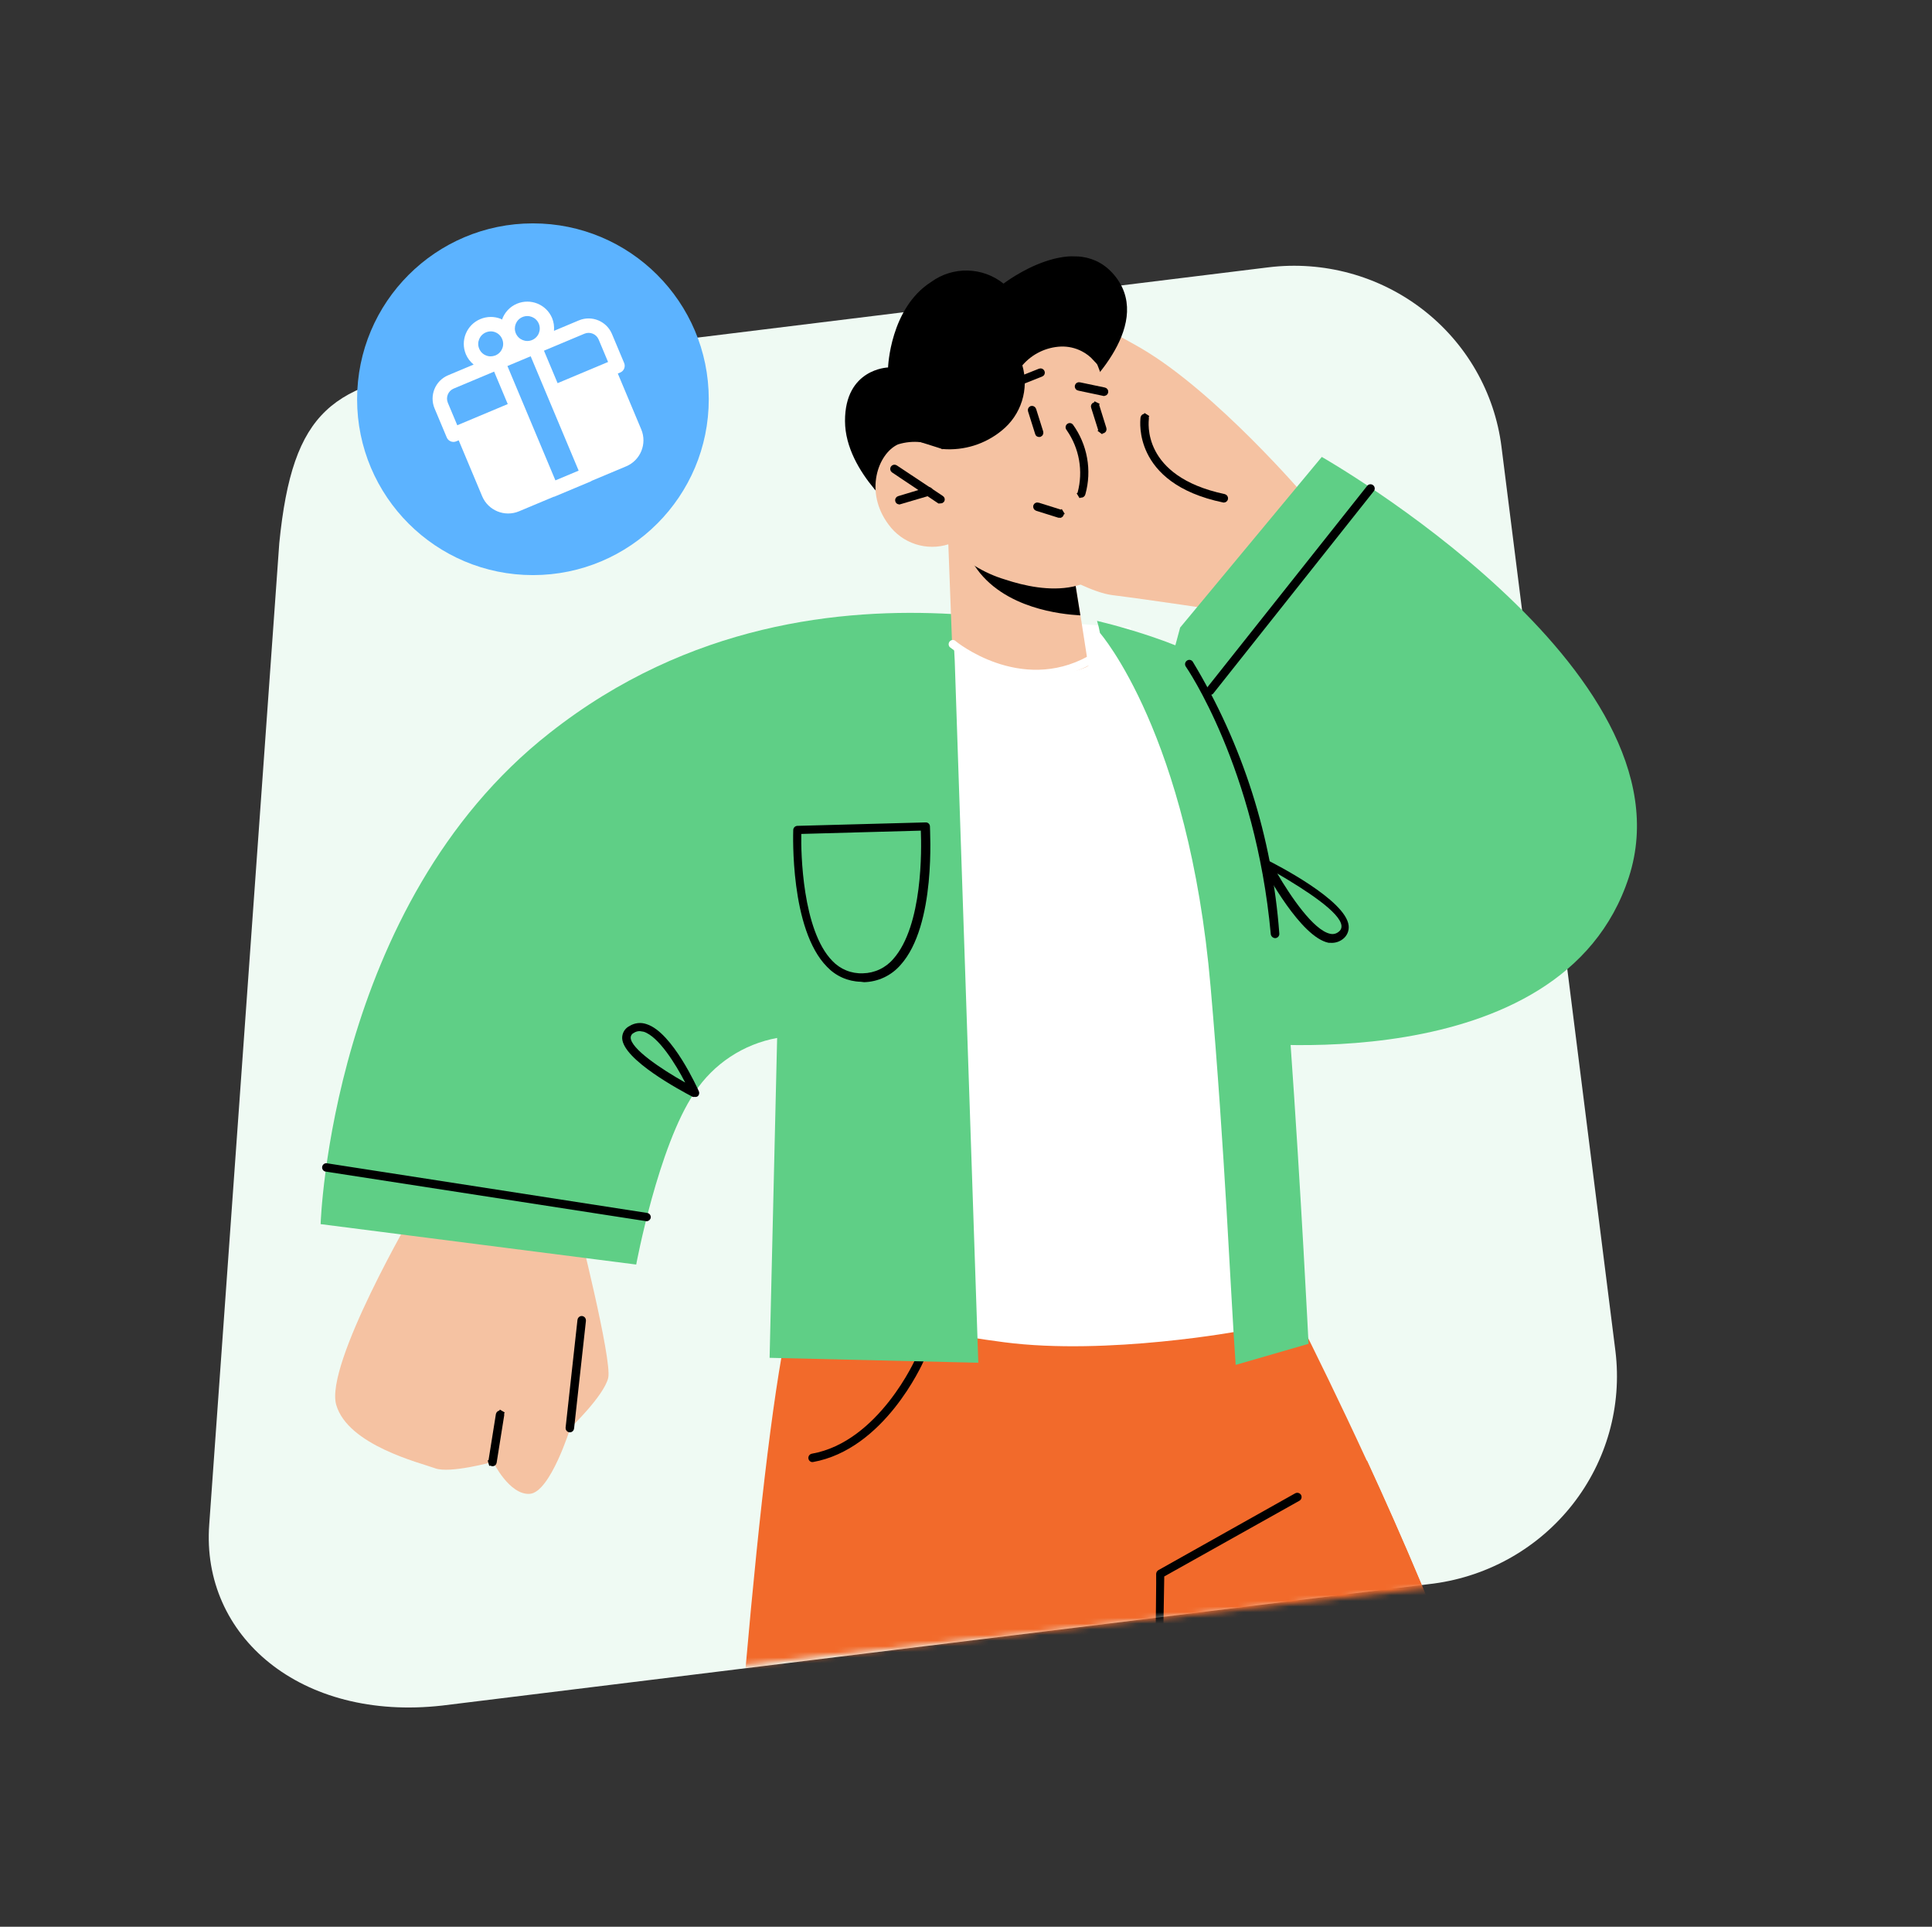 <svg width="341" height="340" viewBox="0 0 341 340" fill="none" xmlns="http://www.w3.org/2000/svg">
<rect x="0" y="0" width="341" height="340" fill="#333333" stroke="none"/>
<path d="M49.293 95.844L36.93 269.024C35.466 288.755 53.097 303.788 78.05 300.97L253.086 279.435C262.796 278.125 271.596 273.1 277.59 265.441C283.585 257.782 286.294 248.102 285.134 238.489L265.012 78.828C263.803 69.242 258.79 60.522 251.075 54.586C243.361 48.65 233.576 45.984 223.872 47.174L79.895 64.894C58.726 67.497 51.651 72.167 49.293 95.844Z" fill="#EFFAF3"/>
<mask id="mask0_2312_125195" style="mask-type:alpha" maskUnits="userSpaceOnUse" x="18" y="15" width="305" height="287">
<path d="M33.352 70.279L18.191 265.007C16.395 287.193 38.017 304.097 68.621 300.927L283.288 276.713C295.195 275.24 305.988 269.589 313.34 260.977C320.692 252.365 324.014 241.482 322.592 230.672L297.913 51.146C296.43 40.367 290.283 30.562 280.821 23.887C271.36 17.213 259.36 14.215 247.459 15.553L70.883 35.479C44.922 38.405 36.245 43.656 33.352 70.279Z" fill="#EFFAF3"/>
</mask>
<g mask="url(#mask0_2312_125195)">
<g clip-path="url(#clip0_2312_125195)">
<path d="M268.109 339.38C267.713 370.19 206.162 466.24 198.04 478.772L197.168 480.132C182.423 484.938 166.891 486.855 151.422 485.777C124.317 484.238 120.104 481.048 120.104 481.048C120.104 481.048 130.303 246.617 141.67 224.918C153.037 203.219 223.556 221.715 223.556 221.715C223.556 221.715 231.797 237.274 241.184 257.631C253.74 284.785 268.342 320.539 268.109 339.38Z" fill="#F26A2B"/>
<path d="M268.108 339.38C267.712 370.19 206.161 466.24 198.039 478.772L204.809 277.871L241.271 257.723C253.739 284.785 268.342 320.539 268.108 339.38Z" fill="#F26A2B"/>
<path d="M197.181 480.853C197.08 480.85 196.98 480.828 196.888 480.786C196.796 480.744 196.714 480.684 196.645 480.61C196.577 480.535 196.525 480.448 196.491 480.352C196.457 480.257 196.443 480.156 196.45 480.055C202.721 403.5 204.183 278.996 204.063 277.733C204.069 277.602 204.105 277.475 204.171 277.361C204.236 277.248 204.328 277.152 204.439 277.082L228.599 263.517C228.778 263.421 228.986 263.398 229.18 263.453C229.375 263.508 229.54 263.636 229.642 263.811C229.736 263.985 229.758 264.189 229.703 264.378C229.648 264.568 229.521 264.728 229.348 264.825L205.492 278.187C205.3 286.345 203.955 405.839 197.737 480.176C197.737 480.335 197.681 480.49 197.58 480.614C197.479 480.737 197.337 480.822 197.181 480.853Z" fill="black"/>
<path d="M143.26 257.996C143.091 257.957 142.941 257.862 142.835 257.725C142.729 257.589 142.673 257.42 142.677 257.247C142.681 257.074 142.745 256.908 142.857 256.776C142.97 256.645 143.124 256.557 143.295 256.526C155.1 254.433 161.685 239.674 161.689 239.524C161.766 239.344 161.911 239.202 162.092 239.128C162.273 239.054 162.476 239.053 162.658 239.127C162.839 239.211 162.982 239.361 163.055 239.547C163.129 239.733 163.129 239.941 163.054 240.126C162.769 240.75 156.088 255.747 143.47 258.001L143.26 257.996Z" fill="black"/>
<path d="M107.352 243.136C106.588 246.329 100.666 251.981 100.666 251.981C100.666 251.981 97.13 263.332 93.525 263.607C89.92 263.882 87.03 257.962 87.03 257.962C87.03 257.962 79.424 260.064 76.807 259.102C74.191 258.14 61.428 255.048 59.347 247.917C57.266 240.786 73.077 213.76 73.077 213.76L101.884 215.579C101.884 215.579 108.058 239.912 107.352 243.136Z" fill="#F5C2A2"/>
<path d="M86.938 258.24L86.938 258.24L86.93 258.24C86.895 258.239 86.86 258.231 86.828 258.216C86.796 258.201 86.768 258.179 86.745 258.152C86.722 258.125 86.704 258.093 86.695 258.059L86.216 258.197L86.695 258.059C86.685 258.026 86.683 257.991 86.687 257.957L88.02 249.607C88.037 249.542 88.075 249.486 88.129 249.448C88.185 249.408 88.253 249.39 88.32 249.397C88.349 249.401 88.376 249.411 88.401 249.426L88.659 248.998L88.401 249.426C88.427 249.442 88.449 249.462 88.466 249.487C88.483 249.511 88.496 249.539 88.502 249.568C88.508 249.598 88.509 249.628 88.503 249.658L88.501 249.667L88.499 249.677L87.163 258.048L87.163 258.048L87.162 258.053C87.154 258.106 87.127 258.154 87.085 258.189C87.044 258.224 86.991 258.242 86.938 258.24Z" fill="black" stroke="black"/>
<path d="M100.572 252.259L100.569 252.259C100.534 252.258 100.5 252.25 100.469 252.236C100.438 252.221 100.41 252.201 100.387 252.175C100.364 252.149 100.347 252.118 100.336 252.085C100.326 252.053 100.322 252.018 100.326 251.984C100.326 251.984 100.326 251.984 100.326 251.983L102.423 232.95L102.423 232.95L102.424 232.945C102.427 232.912 102.437 232.881 102.452 232.851C102.468 232.822 102.489 232.797 102.515 232.776C102.54 232.755 102.57 232.74 102.601 232.73C102.63 232.722 102.66 232.719 102.691 232.721C102.758 232.732 102.818 232.767 102.861 232.82C102.904 232.873 102.926 232.94 102.923 233.008L100.827 252.032L100.827 252.035C100.82 252.098 100.79 252.156 100.743 252.197C100.696 252.239 100.635 252.261 100.572 252.259Z" fill="black" stroke="black"/>
<path d="M167.293 108.516L199.509 110.745L220.7 164.691L219.048 234.843C219.048 234.843 195.523 239.24 177.256 236.86C158.988 234.479 154.193 231.815 154.193 231.815L167.293 108.516Z" fill="white"/>
<path d="M193.629 109.557C193.843 110.26 194.017 110.976 194.148 111.7C194.148 111.7 209.832 129.564 213.671 174.128C216.2 202.996 217.237 229.009 218.097 240.852L230.96 237.134C230.96 237.134 225.777 131.23 220.467 122.402C216.456 115.706 199.593 110.987 193.629 109.557Z" fill="#5FCF86"/>
<path d="M56.59 216.013L112.292 223.146C112.292 223.146 116.174 202.231 122.604 192.78C124.257 190.276 126.399 188.133 128.901 186.479C131.404 184.826 134.215 183.697 137.165 183.16L135.836 239.605L172.673 240.473L168.512 116.617L168.077 108.355C148.699 107.268 121.677 109.903 97.018 129.338C58.337 159.667 56.59 216.013 56.59 216.013Z" fill="#5FCF86"/>
<path d="M122.585 193.559C122.476 193.584 122.363 193.581 122.255 193.552C120.211 192.483 109.963 187.02 109.813 183.206C109.802 182.758 109.92 182.316 110.152 181.934C110.384 181.551 110.722 181.243 111.124 181.046C111.568 180.77 112.07 180.597 112.59 180.542C113.111 180.487 113.637 180.55 114.13 180.727C118.714 182.185 123.158 192.163 123.357 192.587C123.413 192.728 123.427 192.882 123.397 193.031C123.367 193.179 123.294 193.316 123.188 193.424C123.103 193.488 123.005 193.533 122.901 193.557C122.797 193.58 122.689 193.581 122.585 193.559ZM112.962 181.959C112.576 181.944 112.196 182.05 111.875 182.264C111.717 182.332 111.582 182.443 111.483 182.583C111.384 182.724 111.327 182.889 111.316 183.061C111.27 185.01 116.643 188.618 120.935 191.03C119.243 187.749 116.238 182.907 113.619 182.065L112.962 181.959Z" fill="black"/>
<path d="M230.343 87.584C230.343 87.584 214.641 69.209 201.507 61.517C188.373 53.826 182.156 54.22 180.644 56.015C179.133 57.81 186.444 64.434 186.444 64.434C186.444 64.434 173.89 57.596 170.887 61.577C167.884 65.557 178.24 72.793 178.24 72.793C178.24 72.793 168.265 69.767 168.042 74.144C167.819 78.519 187.936 90.217 187.936 90.217C187.936 90.217 176.178 87.779 175.918 91.164C175.658 94.549 189.826 104.215 196.404 105.03C202.983 105.846 215.414 107.729 215.414 107.729L230.343 87.584Z" fill="#F5C2A2"/>
<path d="M176.814 50.44L177.121 50.687L177.433 50.446L177.433 50.446L177.433 50.446L177.434 50.445L177.44 50.44L177.466 50.42C177.489 50.403 177.525 50.376 177.572 50.342C177.665 50.272 177.805 50.171 177.986 50.045C178.347 49.792 178.873 49.439 179.526 49.043C180.834 48.25 182.64 47.289 184.649 46.604C186.661 45.919 188.844 45.521 190.919 45.82C192.977 46.117 194.953 47.101 196.579 49.231C199.798 53.447 198.321 58.346 195.871 62.346C194.656 64.329 193.228 66.044 192.099 67.265C191.536 67.875 191.049 68.359 190.705 68.691C190.532 68.856 190.395 68.983 190.302 69.069C190.256 69.111 190.22 69.143 190.196 69.165L190.181 69.178L159.526 90.725C159.483 90.69 159.434 90.651 159.382 90.608C159.104 90.382 158.707 90.048 158.228 89.617C157.271 88.754 155.995 87.51 154.72 85.981C152.156 82.907 149.656 78.758 149.645 74.298C149.635 69.827 151.452 67.626 153.205 66.517C154.096 65.953 154.991 65.659 155.665 65.506C156.002 65.43 156.281 65.389 156.473 65.368C156.569 65.357 156.643 65.351 156.692 65.348C156.716 65.347 156.734 65.346 156.745 65.345L156.757 65.345L156.757 65.345L156.758 65.345L156.758 65.345L156.758 65.345L157.23 65.334L157.245 64.861L157.245 64.861L157.245 64.861L157.245 64.861L157.245 64.856L157.246 64.836C157.246 64.829 157.247 64.82 157.247 64.81C157.248 64.794 157.249 64.775 157.25 64.754C157.254 64.68 157.261 64.569 157.273 64.426C157.295 64.139 157.336 63.722 157.407 63.206C157.549 62.172 157.814 60.748 158.301 59.182C159.278 56.041 161.131 52.396 164.627 50.172L164.64 50.163L164.652 50.154C166.43 48.861 168.584 48.188 170.782 48.24C172.979 48.292 175.099 49.065 176.814 50.44Z" fill="black" stroke="black"/>
<path d="M167.378 95.975L168.042 113.606C168.042 113.606 171.434 118.577 181.77 119C189.47 119.332 192.092 117.503 192.092 117.503L190.685 108.467L189.3 99.822L170.517 96.379L167.378 95.975Z" fill="#F5C2A2"/>
<path d="M171.552 98.002L171.549 97.995L171.545 97.988C171.409 97.731 171.293 97.465 171.199 97.19L188.859 100.371L190.09 108.05C187.852 107.894 184.419 107.425 181.011 106.1C177.274 104.646 173.611 102.179 171.552 98.002Z" fill="black" stroke="black"/>
<path d="M191.686 59.576C191.686 59.576 201.79 81.33 198.618 93.769C195.446 106.208 184.151 104.502 177.426 102.273C173.594 101.135 170.142 98.98 167.436 96.036C165.531 96.649 163.481 96.644 161.578 96.023C159.676 95.401 158.018 94.195 156.841 92.576C152.509 86.802 154.947 80.047 158.494 78.42C159.799 78.012 161.175 77.879 162.534 78.03C163.893 78.181 165.206 78.612 166.391 79.296L162.881 72.972C162.881 72.972 176.16 40.124 191.686 59.576Z" fill="#F5C2A2"/>
<path d="M166.03 88.332L165.939 88.324L165.851 88.349C165.834 88.353 165.817 88.356 165.8 88.355L157.713 82.941C157.667 82.903 157.636 82.849 157.626 82.789C157.615 82.726 157.629 82.661 157.665 82.608C157.701 82.555 157.756 82.518 157.818 82.504C157.878 82.491 157.94 82.5 157.993 82.53L166.131 87.936L166.139 87.941L166.147 87.946C166.173 87.962 166.195 87.982 166.212 88.007C166.229 88.031 166.242 88.059 166.248 88.088C166.254 88.118 166.254 88.148 166.248 88.177C166.243 88.204 166.233 88.229 166.218 88.252C166.197 88.278 166.169 88.299 166.138 88.313C166.104 88.329 166.067 88.335 166.03 88.332Z" fill="black" stroke="black"/>
<path d="M158.677 88.028L158.685 88.026L158.694 88.023L163.852 86.466C163.92 86.448 163.992 86.457 164.054 86.489C164.113 86.521 164.159 86.573 164.184 86.635C164.199 86.7 164.19 86.769 164.158 86.828C164.126 86.89 164.072 86.936 164.007 86.96L158.832 88.483L158.701 88.517C158.656 88.51 158.613 88.49 158.578 88.46C158.532 88.42 158.501 88.365 158.493 88.304C158.484 88.244 158.498 88.182 158.532 88.131C158.566 88.08 158.618 88.043 158.677 88.028Z" fill="black" stroke="black"/>
<path d="M190.716 87.223L190.287 87.48L190.716 87.223C190.699 87.194 190.688 87.163 190.683 87.13C190.678 87.098 190.68 87.066 190.687 87.034C191.204 85.102 191.293 83.08 190.947 81.109C190.601 79.138 189.828 77.266 188.683 75.624L188.663 75.595L188.638 75.569C188.594 75.521 188.569 75.458 188.571 75.392C188.573 75.327 188.6 75.264 188.647 75.219L188.647 75.219L188.654 75.211C188.675 75.19 188.7 75.173 188.728 75.162C188.756 75.15 188.786 75.145 188.816 75.146C188.846 75.146 188.875 75.153 188.902 75.166C188.924 75.176 188.944 75.189 188.961 75.206C190.18 76.893 191.005 78.833 191.375 80.883C191.748 82.943 191.652 85.061 191.094 87.078L191.09 87.091L191.087 87.105C191.073 87.171 191.035 87.23 190.98 87.27C190.937 87.302 190.886 87.321 190.833 87.324C190.815 87.317 190.798 87.307 190.782 87.295C190.755 87.276 190.733 87.251 190.716 87.223Z" fill="black" stroke="black"/>
<path d="M193.071 71.811L193.067 71.797L193.061 71.782C193.05 71.754 193.046 71.724 193.047 71.693C193.049 71.663 193.056 71.633 193.07 71.606C193.083 71.578 193.102 71.554 193.126 71.535C193.149 71.515 193.176 71.501 193.206 71.492L193.226 71.486L193.245 71.479C193.274 71.468 193.304 71.463 193.334 71.465C193.365 71.466 193.394 71.474 193.422 71.487L193.645 71.04L193.422 71.487C193.449 71.501 193.473 71.52 193.492 71.543C193.512 71.567 193.526 71.594 193.535 71.623L193.535 71.623L193.538 71.633L194.793 75.654L194.793 75.654L194.796 75.664C194.817 75.727 194.812 75.796 194.782 75.855C194.759 75.902 194.722 75.94 194.676 75.964L194.55 75.977C194.504 75.971 194.459 75.953 194.421 75.924L194.122 76.325L194.421 75.924C194.377 75.891 194.343 75.846 194.325 75.794L193.071 71.811Z" fill="black" stroke="black"/>
<path d="M183.195 76.471L183.191 76.455L183.186 76.44L181.93 72.449L181.93 72.449L181.927 72.44C181.906 72.377 181.911 72.309 181.941 72.249C181.968 72.194 182.015 72.151 182.073 72.128C182.138 72.113 182.206 72.122 182.265 72.154C182.327 72.187 182.375 72.242 182.398 72.308L183.649 76.283C183.666 76.351 183.657 76.422 183.625 76.484C183.598 76.534 183.556 76.575 183.506 76.601L183.365 76.615C183.328 76.613 183.292 76.599 183.263 76.576C183.229 76.55 183.205 76.513 183.195 76.471Z" fill="black" stroke="black"/>
<path d="M193.405 63.257C192.769 62.556 192.01 61.972 191.163 61.535C189.957 60.913 188.612 60.609 187.255 60.653L187.255 60.653L187.25 60.653C185.877 60.71 184.53 61.05 183.294 61.651C182.058 62.253 180.959 63.103 180.066 64.148L179.89 64.353L179.965 64.612C180.536 66.578 180.511 68.669 179.895 70.621C179.279 72.574 178.098 74.299 176.503 75.581L176.503 75.581L176.498 75.585C173.678 77.904 170.068 79.035 166.43 78.741L162.266 77.424L159.109 71.818L170.852 58.117L186.376 49.137L194.481 55.927L193.405 63.257Z" fill="black" stroke="black"/>
<path d="M182.235 119.641C176.929 119.358 171.835 117.458 167.639 114.196C167.505 114.053 167.432 113.862 167.437 113.666C167.442 113.47 167.523 113.283 167.663 113.146C167.732 113.076 167.815 113.021 167.906 112.984C167.997 112.947 168.095 112.929 168.193 112.931C168.292 112.934 168.388 112.956 168.478 112.997C168.567 113.039 168.647 113.098 168.713 113.171C168.713 113.171 180.01 122.44 192.072 115.792C192.244 115.702 192.443 115.679 192.63 115.728C192.817 115.777 192.98 115.894 193.086 116.056C193.182 116.234 193.204 116.442 193.149 116.637C193.094 116.832 192.966 116.997 192.791 117.099C189.572 118.899 185.92 119.778 182.235 119.641Z" fill="white"/>
<path d="M179.614 67.364L179.606 67.342L179.596 67.32C179.585 67.296 179.578 67.269 179.578 67.242C179.578 67.215 179.583 67.188 179.594 67.163L179.135 66.965L179.594 67.163C179.604 67.139 179.62 67.116 179.64 67.098C179.66 67.08 179.684 67.067 179.709 67.058L179.725 67.053L179.741 67.047L183.578 65.52C183.637 65.499 183.701 65.502 183.759 65.527C183.818 65.552 183.865 65.6 183.89 65.659L183.893 65.667L183.896 65.674C183.909 65.702 183.916 65.733 183.917 65.763C183.917 65.794 183.911 65.824 183.899 65.853C183.887 65.881 183.87 65.906 183.848 65.927C183.826 65.948 183.799 65.964 183.77 65.974L183.761 65.978L183.753 65.981L179.951 67.494L179.797 67.524C179.763 67.517 179.73 67.502 179.702 67.482C179.662 67.452 179.631 67.411 179.614 67.364Z" fill="black" stroke="black"/>
<path d="M190.459 68.448L190.438 68.444L190.416 68.441C190.382 68.437 190.349 68.426 190.319 68.408C190.289 68.391 190.264 68.367 190.243 68.339C190.223 68.311 190.209 68.278 190.202 68.245C190.195 68.211 190.195 68.176 190.202 68.142C190.209 68.108 190.223 68.076 190.243 68.047C190.263 68.019 190.289 67.996 190.318 67.978C190.348 67.96 190.381 67.949 190.415 67.945C190.45 67.94 190.484 67.943 190.517 67.953L190.537 67.959L190.558 67.963L194.914 68.876C194.914 68.876 194.914 68.876 194.914 68.876C194.978 68.89 195.035 68.928 195.071 68.984C195.106 69.038 195.119 69.103 195.107 69.167C195.093 69.228 195.059 69.283 195.01 69.322C194.97 69.353 194.922 69.374 194.873 69.38L190.459 68.448Z" fill="black" stroke="black"/>
<path d="M187.186 90.838C187.172 90.85 187.156 90.86 187.14 90.868L187.022 90.866L186.882 90.862L183.033 89.654C182.969 89.63 182.917 89.583 182.886 89.523C182.855 89.463 182.847 89.394 182.862 89.328C182.884 89.269 182.927 89.22 182.983 89.191C183.041 89.16 183.11 89.154 183.173 89.174L183.174 89.175L187.102 90.407C187.102 90.407 187.103 90.407 187.103 90.408C187.16 90.426 187.208 90.464 187.24 90.515L187.666 90.254L187.24 90.515C187.271 90.566 187.283 90.627 187.273 90.687C187.263 90.746 187.232 90.8 187.186 90.838Z" fill="black" stroke="black"/>
<path d="M202.284 73.814L202.276 73.857L202.275 73.897C202.275 73.897 202.275 73.897 202.275 73.897C202.275 73.897 202.274 73.905 202.272 73.932C202.272 73.939 202.271 73.946 202.27 73.954C202.268 73.98 202.265 74.013 202.262 74.05C202.254 74.148 202.245 74.282 202.238 74.446C202.226 74.774 202.226 75.221 202.276 75.755C202.375 76.823 202.669 78.241 203.451 79.749C205.024 82.785 208.515 86.082 216.052 87.677C216.117 87.695 216.174 87.737 216.211 87.793C216.247 87.849 216.262 87.915 216.255 87.98C216.239 88.039 216.204 88.091 216.155 88.129C216.111 88.162 216.058 88.182 216.004 88.186C207.944 86.514 204.438 82.874 202.915 79.718C201.498 76.784 201.752 74.2 201.804 73.724L201.804 73.724C201.816 73.659 201.852 73.602 201.905 73.564C201.957 73.527 202.022 73.511 202.085 73.52C202.117 73.526 202.147 73.538 202.174 73.555L202.435 73.146L202.174 73.555C202.202 73.573 202.226 73.596 202.245 73.624C202.264 73.651 202.277 73.683 202.284 73.715C202.291 73.748 202.291 73.782 202.284 73.814Z" fill="black" stroke="black"/>
<path d="M208.296 110.742L233.296 80.632C233.296 80.632 299.318 118.197 287.511 154.74C275.704 191.283 217.522 183.791 217.522 183.791L205.667 120.493L208.296 110.742Z" fill="#5FCF86"/>
<path d="M225.029 165.543C224.849 165.528 224.679 165.453 224.546 165.331C224.413 165.208 224.325 165.044 224.296 164.865C221.598 135.513 209.42 117.791 209.303 117.638C209.246 117.558 209.205 117.467 209.183 117.371C209.161 117.275 209.158 117.176 209.174 117.079C209.19 116.982 209.226 116.889 209.278 116.805C209.33 116.722 209.398 116.649 209.478 116.592C209.557 116.53 209.647 116.486 209.744 116.462C209.84 116.437 209.941 116.433 210.039 116.449C210.137 116.466 210.231 116.502 210.315 116.557C210.398 116.612 210.469 116.683 210.524 116.766C219.318 131.324 224.552 147.755 225.798 164.721C225.809 164.819 225.799 164.919 225.77 165.015C225.742 165.11 225.694 165.198 225.631 165.275C225.568 165.352 225.49 165.415 225.402 165.461C225.314 165.508 225.218 165.536 225.119 165.545L225.029 165.543Z" fill="black"/>
<path d="M235.116 166.38L234.486 166.366C229.562 165.349 223.559 154.105 222.81 152.797C222.718 152.669 222.67 152.515 222.674 152.358C222.678 152.201 222.733 152.05 222.83 151.927C222.938 151.817 223.076 151.743 223.227 151.714C223.378 151.685 223.534 151.704 223.674 151.767C225.096 152.49 237.543 158.815 238.036 163.328C238.088 163.779 238.021 164.234 237.843 164.651C237.665 165.068 237.382 165.431 237.021 165.705C236.476 166.132 235.807 166.369 235.116 166.38ZM225.447 154.149C227.753 158.105 231.839 164.173 234.793 164.782C235.05 164.841 235.318 164.84 235.574 164.778C235.83 164.716 236.069 164.596 236.271 164.427C236.44 164.314 236.576 164.159 236.664 163.976C236.753 163.794 236.791 163.591 236.775 163.389C236.621 161.044 230.476 157.088 225.566 154.212L225.447 154.149Z" fill="black"/>
<path d="M151.913 173.244C150.799 173.218 149.701 172.973 148.682 172.521C147.664 172.07 146.744 171.422 145.977 170.613C139.415 164.007 139.992 147.125 140.008 146.465C140.012 146.272 140.091 146.087 140.229 145.951C140.366 145.814 140.551 145.736 140.745 145.733L163.371 145.125C163.466 145.119 163.561 145.132 163.65 145.163C163.74 145.194 163.823 145.242 163.894 145.305C163.965 145.368 164.023 145.445 164.064 145.53C164.105 145.616 164.129 145.708 164.135 145.803C164.118 146.523 165.283 163.266 158.94 170.288C158.137 171.212 157.151 171.959 156.044 172.48C154.937 173.002 153.734 173.287 152.511 173.318L151.913 173.244ZM141.431 147.159C141.354 150.398 141.601 164.118 146.901 169.555C147.592 170.288 148.432 170.864 149.365 171.243C150.298 171.622 151.302 171.796 152.308 171.753C153.331 171.733 154.339 171.497 155.265 171.058C156.19 170.619 157.012 169.989 157.676 169.208C162.882 163.329 162.66 149.85 162.527 146.576L141.431 147.159Z" fill="black"/>
<path d="M213.474 122.598C213.326 122.637 213.17 122.633 213.025 122.587C212.947 122.526 212.883 122.451 212.835 122.365C212.786 122.279 212.756 122.184 212.744 122.086C212.732 121.989 212.74 121.889 212.767 121.795C212.793 121.7 212.839 121.611 212.899 121.534L241.302 85.742C241.425 85.585 241.605 85.484 241.803 85.461C242 85.437 242.199 85.493 242.355 85.616C242.511 85.74 242.612 85.92 242.636 86.117C242.659 86.315 242.603 86.513 242.48 86.67L214.077 122.462C213.992 122.526 213.894 122.571 213.79 122.595C213.686 122.618 213.579 122.619 213.474 122.598Z" fill="black"/>
<path d="M114.151 215.508L57.378 206.728C57.206 206.674 57.059 206.559 56.965 206.405C56.871 206.251 56.836 206.068 56.865 205.89C56.895 205.712 56.988 205.551 57.127 205.436C57.266 205.32 57.442 205.259 57.622 205.264L114.215 214.039C114.314 214.052 114.409 214.085 114.494 214.136C114.58 214.186 114.655 214.253 114.714 214.332C114.774 214.412 114.817 214.503 114.841 214.599C114.865 214.696 114.87 214.796 114.855 214.894C114.82 215.059 114.732 215.207 114.605 215.318C114.478 215.429 114.319 215.495 114.151 215.508Z" fill="black"/>
</g>
</g>
<path d="M94.078 101.485C111.218 101.477 125.105 87.576 125.097 70.436C125.089 53.296 111.187 39.408 94.047 39.417C76.908 39.425 63.02 53.327 63.029 70.466C63.037 87.606 76.938 101.494 94.078 101.485Z" fill="#5CB3FF"/>
<path d="M102.165 56.54L97.782 58.379C97.839 57.638 97.753 56.863 97.445 56.127C96.433 53.717 93.655 52.581 91.228 53.599C89.945 54.138 89.038 55.181 88.608 56.393C88.534 56.35 88.484 56.316 88.41 56.273C87.239 55.807 85.953 55.813 84.778 56.306C82.352 57.324 81.216 60.102 82.228 62.513C82.53 63.233 83.007 63.843 83.598 64.331L79.09 66.223C76.82 67.176 75.748 69.798 76.7 72.068L78.855 77.203C79.124 77.845 79.88 78.154 80.522 77.884L80.96 77.7L85.099 87.563C86.156 90.084 89.074 91.29 91.61 90.225L97.685 87.677C97.747 87.65 97.807 87.662 97.854 87.642L104.304 84.936C104.351 84.916 104.385 84.865 104.448 84.838L110.522 82.29C113.058 81.225 114.242 78.298 113.184 75.778L109.045 65.915L109.484 65.731C110.125 65.462 110.434 64.706 110.165 64.064L108.01 58.93C107.058 56.66 104.435 55.587 102.165 56.54ZM89.618 71.305L80.71 75.043L79.048 71.083C78.635 70.096 79.105 68.979 80.075 68.571L87.214 65.576L89.618 71.305ZM85.775 62.718C85.226 62.507 84.806 62.075 84.576 61.527C84.11 60.416 84.637 59.127 85.764 58.654C86.312 58.424 86.898 58.417 87.431 58.635C87.987 58.862 88.401 59.278 88.631 59.826C88.861 60.374 88.874 60.976 88.64 61.516C88.422 62.049 88.013 62.479 87.434 62.722C86.879 62.936 86.293 62.943 85.775 62.718ZM102.132 83.049L98.03 84.77L89.562 64.59L93.664 62.869L102.132 83.049ZM93.915 60.002C92.804 60.468 91.515 59.941 91.042 58.814C90.575 57.703 91.102 56.414 92.214 55.947C93.341 55.474 94.63 56.001 95.096 57.113C95.569 58.24 95.042 59.529 93.915 60.002ZM107.324 63.876L98.416 67.614L96.012 61.884L103.151 58.888C104.121 58.481 105.248 58.929 105.662 59.915L107.324 63.876Z" fill="white"/>
<defs>
<clipPath id="clip0_2312_125195">
<rect width="230.644" height="514.513" fill="white" transform="translate(60.683 42.206) rotate(1.349)"/>
</clipPath>
</defs>
</svg>
